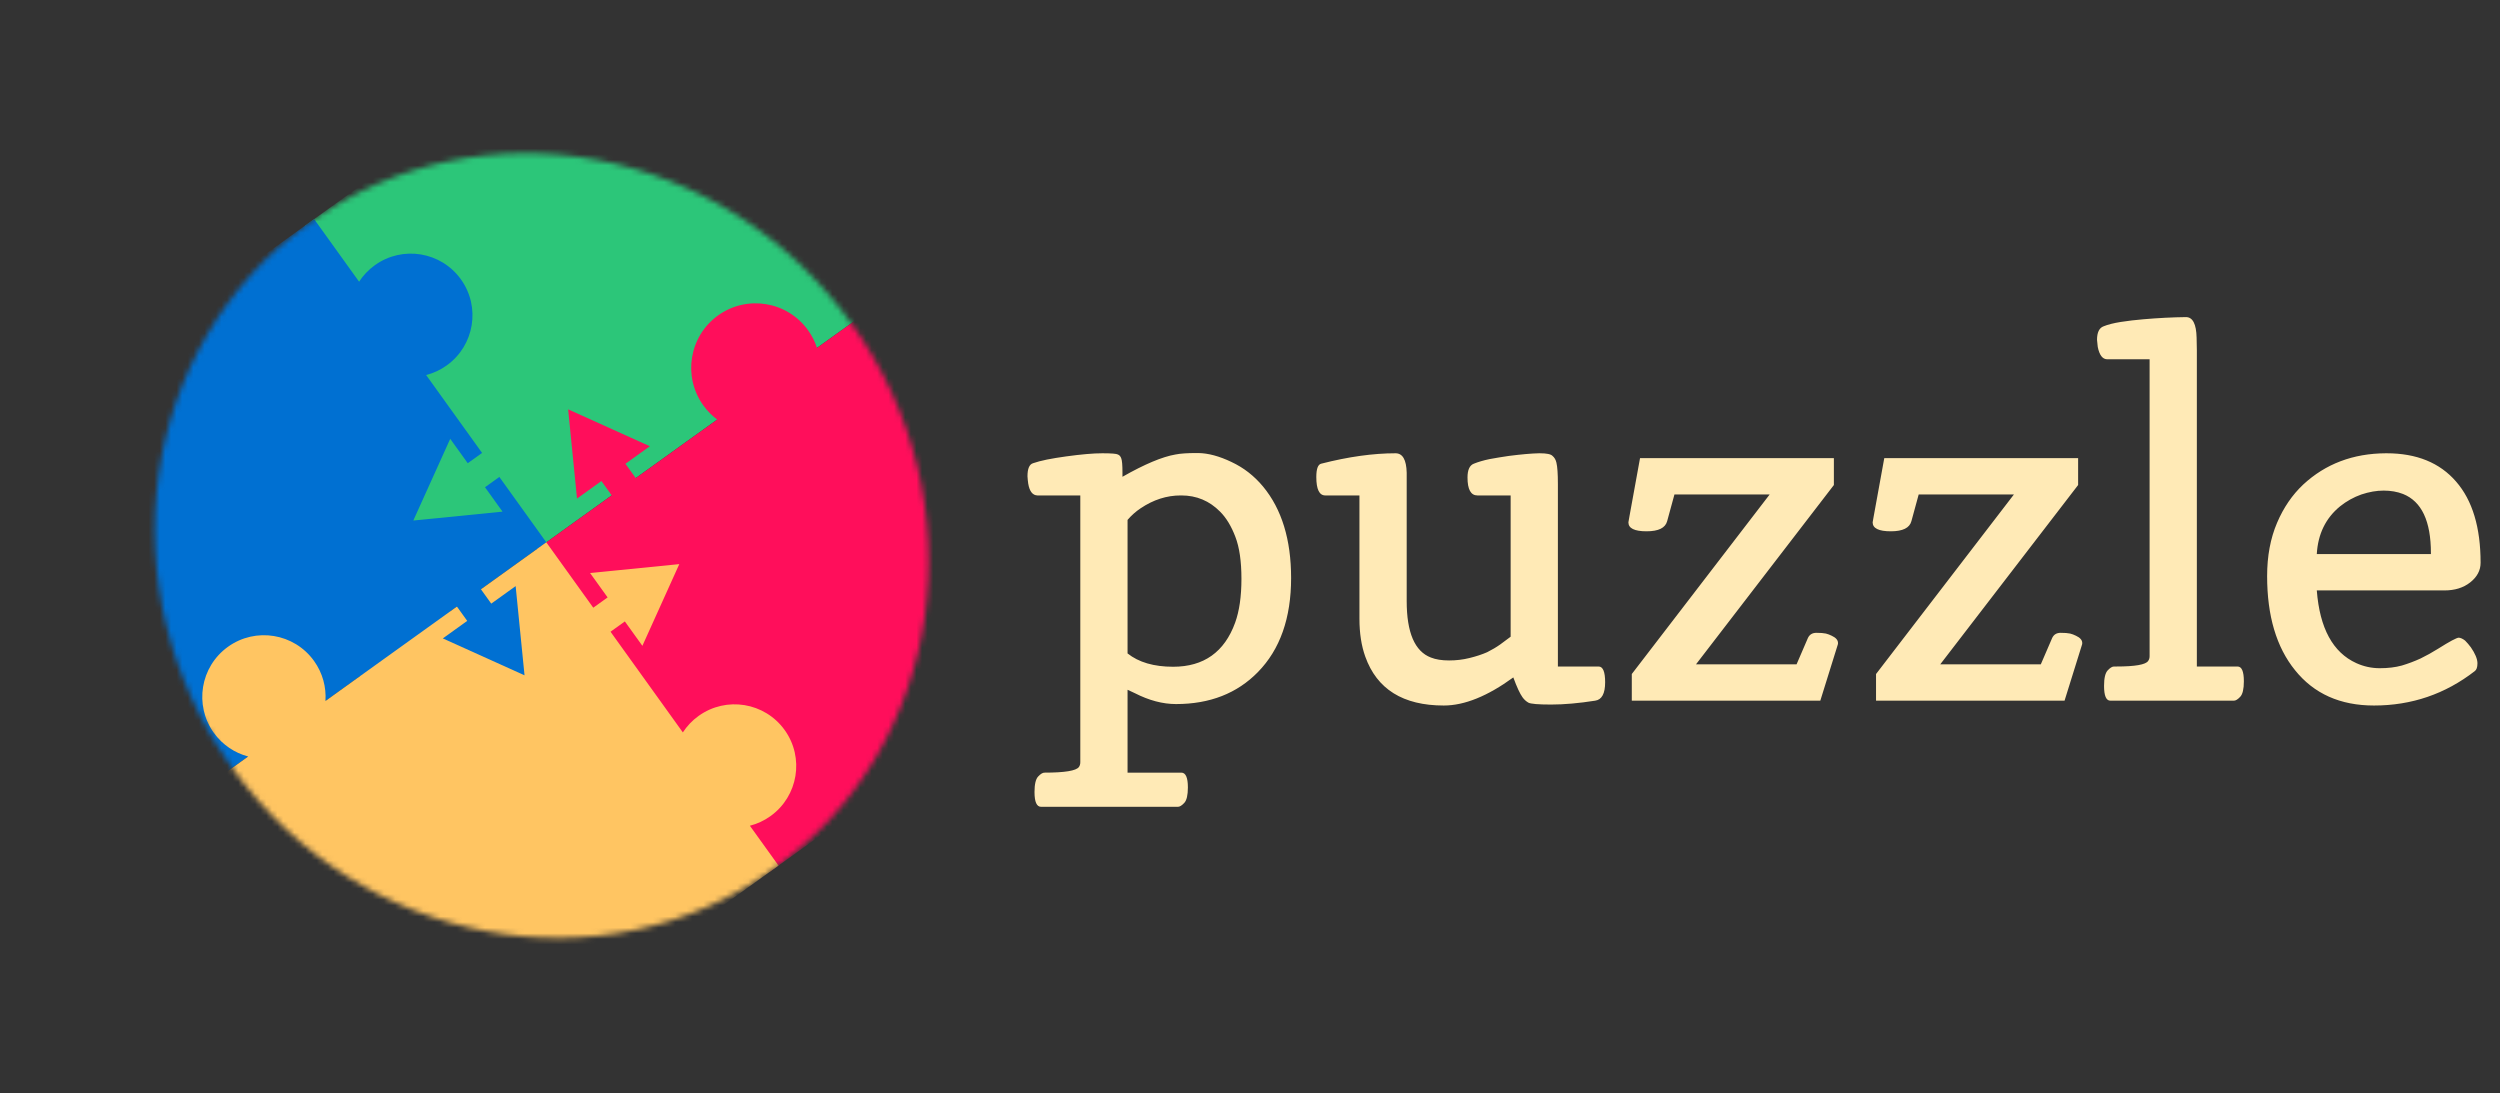 <svg width="446" height="195" viewBox="0 0 446 195" fill="none" xmlns="http://www.w3.org/2000/svg">
<rect x="0" y="0" width="446" height="195" fill="#333333" stroke="none"/>
<path d="M185.723 143.934C184.945 143.934 184.556 143.055 184.556 141.297C184.556 139.914 184.772 138.991 185.205 138.53C185.637 138.069 186.012 137.839 186.329 137.839C189.931 137.839 191.977 137.507 192.467 136.844C192.64 136.614 192.726 136.326 192.726 135.98V88.386H185.075C184.21 88.358 183.663 87.651 183.432 86.268C183.375 85.865 183.331 85.432 183.303 84.971C183.303 83.617 183.634 82.839 184.297 82.637C184.96 82.406 185.781 82.19 186.761 81.989C187.769 81.787 188.908 81.6 190.176 81.427C192.885 81.052 195.046 80.865 196.66 80.865C198.245 80.865 199.167 80.937 199.426 81.081C199.715 81.196 199.916 81.427 200.032 81.772C200.176 82.118 200.248 82.968 200.248 84.323V85.058C204.196 82.81 207.352 81.484 209.715 81.081C210.579 80.908 211.804 80.822 213.389 80.822H213.778C215.565 80.85 217.539 81.383 219.7 82.421C221.862 83.43 223.735 84.885 225.32 86.787C228.663 90.821 230.334 96.268 230.334 103.127C230.334 110.274 228.36 115.865 224.412 119.899C220.694 123.703 215.824 125.605 209.801 125.605C207.438 125.605 204.988 124.957 202.452 123.66C201.876 123.372 201.444 123.17 201.156 123.055V137.839H210.752C211.53 137.839 211.919 138.718 211.919 140.475C211.919 141.859 211.703 142.781 211.271 143.242C210.839 143.703 210.464 143.934 210.147 143.934H185.723ZM201.156 116.571C203.144 118.156 205.853 118.948 209.282 118.948C214.758 118.948 218.447 116.326 220.349 111.081C221.098 109.006 221.473 106.398 221.473 103.257C221.473 100.144 221.112 97.651 220.392 95.778C219.671 93.876 218.764 92.378 217.668 91.282C215.766 89.352 213.461 88.386 210.752 88.386H210.622C208.144 88.386 205.767 89.15 203.49 90.677C202.625 91.254 201.847 91.945 201.156 92.752V116.571ZM269.974 120.85C265.392 124.193 261.256 125.865 257.568 125.865C250.305 125.865 245.637 122.954 243.562 117.133C242.87 115.202 242.524 112.954 242.524 110.389V88.386H236.429C235.363 88.386 234.83 87.291 234.83 85.101C234.83 83.66 235.118 82.868 235.694 82.724C240.536 81.484 244.959 80.865 248.965 80.865C250.233 80.865 250.896 82.017 250.954 84.323V107.233C250.954 112.853 252.395 116.21 255.276 117.305C256.141 117.651 257.222 117.824 258.519 117.824C259.787 117.824 260.997 117.68 262.15 117.392C263.331 117.104 264.383 116.758 265.305 116.354C266.17 115.922 266.948 115.461 267.64 114.971L269.498 113.588V88.386H263.576C262.395 88.386 261.804 87.32 261.804 85.187C261.804 83.833 262.178 83.012 262.928 82.724C263.706 82.406 264.642 82.133 265.738 81.902C266.833 81.7 267.971 81.513 269.152 81.34C271.4 81.052 273.201 80.894 274.556 80.865H274.686C275.925 80.865 276.688 81.023 276.977 81.34C277.322 81.628 277.553 82.032 277.668 82.551C277.841 83.271 277.928 84.539 277.928 86.355V118.905H285.19C285.968 118.905 286.357 119.842 286.357 121.715C286.357 123.732 285.766 124.827 284.585 125C281.645 125.461 279.023 125.692 276.717 125.692C274.412 125.692 273.057 125.576 272.654 125.346C272.25 125.115 271.905 124.798 271.616 124.395C271.155 123.761 270.608 122.579 269.974 120.85ZM290.507 93.184C290.507 93.098 290.565 92.767 290.68 92.19L292.582 81.729H327.164V86.528L302.567 118.516H320.507L322.538 113.804C322.827 113.199 323.331 112.896 324.051 112.896C324.772 112.896 325.334 112.94 325.737 113.026C326.083 113.112 326.429 113.242 326.775 113.415C327.524 113.761 327.899 114.193 327.899 114.712C327.899 114.856 327.884 114.957 327.855 115.014L324.743 125H291.112V120.245L315.709 88.213H298.72L297.423 92.968C297.106 94.179 295.882 94.784 293.749 94.784C291.588 94.784 290.507 94.251 290.507 93.184ZM334.08 93.184C334.08 93.098 334.138 92.767 334.253 92.19L336.155 81.729H370.737V86.528L346.141 118.516H364.08L366.112 113.804C366.4 113.199 366.904 112.896 367.625 112.896C368.345 112.896 368.907 112.94 369.311 113.026C369.657 113.112 370.002 113.242 370.348 113.415C371.097 113.761 371.472 114.193 371.472 114.712C371.472 114.856 371.458 114.957 371.429 115.014L368.316 125H334.685V120.245L359.282 88.213H342.293L340.997 92.968C340.68 94.179 339.455 94.784 337.322 94.784C335.161 94.784 334.08 94.251 334.08 93.184ZM376.486 125C375.737 125 375.363 124.121 375.363 122.363C375.363 120.98 375.579 120.058 376.011 119.597C376.443 119.135 376.818 118.905 377.135 118.905H377.567C380.91 118.905 382.798 118.574 383.23 117.911C383.403 117.68 383.489 117.392 383.489 117.046V64.092H375.881C375.074 64.064 374.527 63.329 374.239 61.888C374.181 61.484 374.138 61.066 374.109 60.634C374.109 59.309 374.498 58.502 375.276 58.214C376.054 57.897 377.077 57.637 378.345 57.435C379.642 57.234 380.982 57.075 382.365 56.96C385.017 56.729 387.553 56.6 389.973 56.571C391.184 56.571 391.818 57.796 391.875 60.245C391.875 60.966 391.89 61.715 391.919 62.493V118.905H399.181C399.93 118.905 400.305 119.784 400.305 121.542C400.305 122.925 400.089 123.847 399.656 124.308C399.224 124.769 398.85 125 398.533 125H376.486ZM404.455 102.781C404.455 99.208 405.045 96.037 406.227 93.271C407.38 90.562 408.936 88.285 410.896 86.441C414.873 82.752 419.786 80.894 425.636 80.865H425.766C431.126 80.865 435.262 82.551 438.172 85.922C441.083 89.265 442.538 94.092 442.538 100.404C442.538 101.758 441.919 102.925 440.679 103.905C439.469 104.856 437.942 105.331 436.097 105.331H413.316C413.835 112.075 416.184 116.398 420.362 118.3C421.688 118.905 423.086 119.208 424.555 119.208C426.025 119.208 427.336 119.049 428.489 118.732C429.642 118.386 430.751 117.968 431.818 117.478C432.884 116.96 433.921 116.383 434.93 115.749C437.034 114.424 438.273 113.761 438.648 113.761C438.993 113.79 439.368 113.963 439.772 114.28C440.117 114.625 440.463 115.029 440.809 115.49C441.558 116.585 441.947 117.507 441.976 118.257V118.343C441.976 119.035 441.818 119.496 441.501 119.726C436.227 123.818 430.233 125.865 423.518 125.865C417.495 125.865 412.798 123.761 409.426 119.553C406.112 115.461 404.455 109.87 404.455 102.781ZM433.676 98.847V98.674C433.676 92.968 432.019 89.453 428.705 88.127C427.668 87.724 426.515 87.522 425.247 87.522C423.979 87.522 422.653 87.752 421.27 88.213C419.887 88.703 418.619 89.409 417.466 90.332C414.901 92.435 413.518 95.274 413.316 98.847H433.676Z" fill="#FFEAB6"/>
<mask id="mask0" mask-type="alpha" maskUnits="userSpaceOnUse" x="0" y="0" width="194" height="195">
<ellipse cx="96.65" cy="97.337" rx="71" ry="68" transform="rotate(54.309 96.65 97.337)" fill="#C4C4C4"/>
</mask>
<g mask="url(#mask0)">
<rect x="116.953" y="-4.667" width="71" height="77" transform="rotate(54.309 116.953 -4.667)" fill="#2CC679"/>
<path fill-rule="evenodd" clip-rule="evenodd" d="M199.798 110.661L158.375 52.997L145.752 62.065C145.394 60.963 144.863 59.897 144.151 58.906C140.445 53.747 133.26 52.569 128.101 56.275C122.943 59.98 121.765 67.166 125.471 72.324C126.183 73.315 127.023 74.16 127.953 74.85L95.838 97.92L137.26 155.584L199.798 110.661Z" fill="#FF0E5B"/>
<path fill-rule="evenodd" clip-rule="evenodd" d="M79.708 65.181C78.562 66.005 77.311 66.576 76.022 66.906L97.462 96.753L80.245 109.121C81.743 109.892 83.085 111.02 84.136 112.482C87.68 117.416 86.554 124.29 81.62 127.834C76.686 131.378 69.812 130.252 66.268 125.318C65.218 123.855 64.578 122.223 64.325 120.557L34.925 141.676L-6.498 84.012L56.04 39.089L64.062 50.256C64.786 49.14 65.727 48.137 66.873 47.313C71.807 43.769 78.68 44.896 82.224 49.83C85.769 54.764 84.642 61.637 79.708 65.181Z" fill="#0070D2"/>
<path fill-rule="evenodd" clip-rule="evenodd" d="M137.466 145.586C136.32 146.41 135.069 146.981 133.78 147.311L138.885 154.418L113.708 172.503L97.644 184.043L82.665 194.802L76.347 199.341L54.178 168.478L34.925 141.676L44.277 134.959C41.891 134.33 39.702 132.9 38.151 130.74C34.606 125.806 35.733 118.933 40.667 115.389C45.601 111.844 52.474 112.971 56.019 117.905C57.57 120.065 58.226 122.596 58.06 125.057L97.462 96.753L121.82 130.661C122.544 129.545 123.485 128.542 124.631 127.719C129.565 124.174 136.438 125.301 139.983 130.235C143.527 135.169 142.4 142.042 137.466 145.586Z" fill="#FFC562"/>
<path fill-rule="evenodd" clip-rule="evenodd" d="M100.452 76.919L97.374 72.633L83.446 82.638L80.319 78.286L73.735 92.862L89.65 91.276L86.524 86.924L100.452 76.919Z" fill="#2CC679"/>
<path fill-rule="evenodd" clip-rule="evenodd" d="M94.469 116.583L97.547 120.868L111.475 110.863L114.602 115.216L121.185 100.64L105.27 102.226L108.397 106.578L94.469 116.583Z" fill="#FFC562"/>
<path fill-rule="evenodd" clip-rule="evenodd" d="M117.297 99.743L121.582 96.665L111.577 82.737L115.93 79.61L101.354 73.026L102.94 88.942L107.292 85.815L117.297 99.743Z" fill="#FF0E5B"/>
<path fill-rule="evenodd" clip-rule="evenodd" d="M77.633 93.76L73.347 96.838L83.352 110.766L79 113.893L93.576 120.476L91.99 104.561L87.638 107.688L77.633 93.76Z" fill="#0070D2"/>
</g>
</svg>
